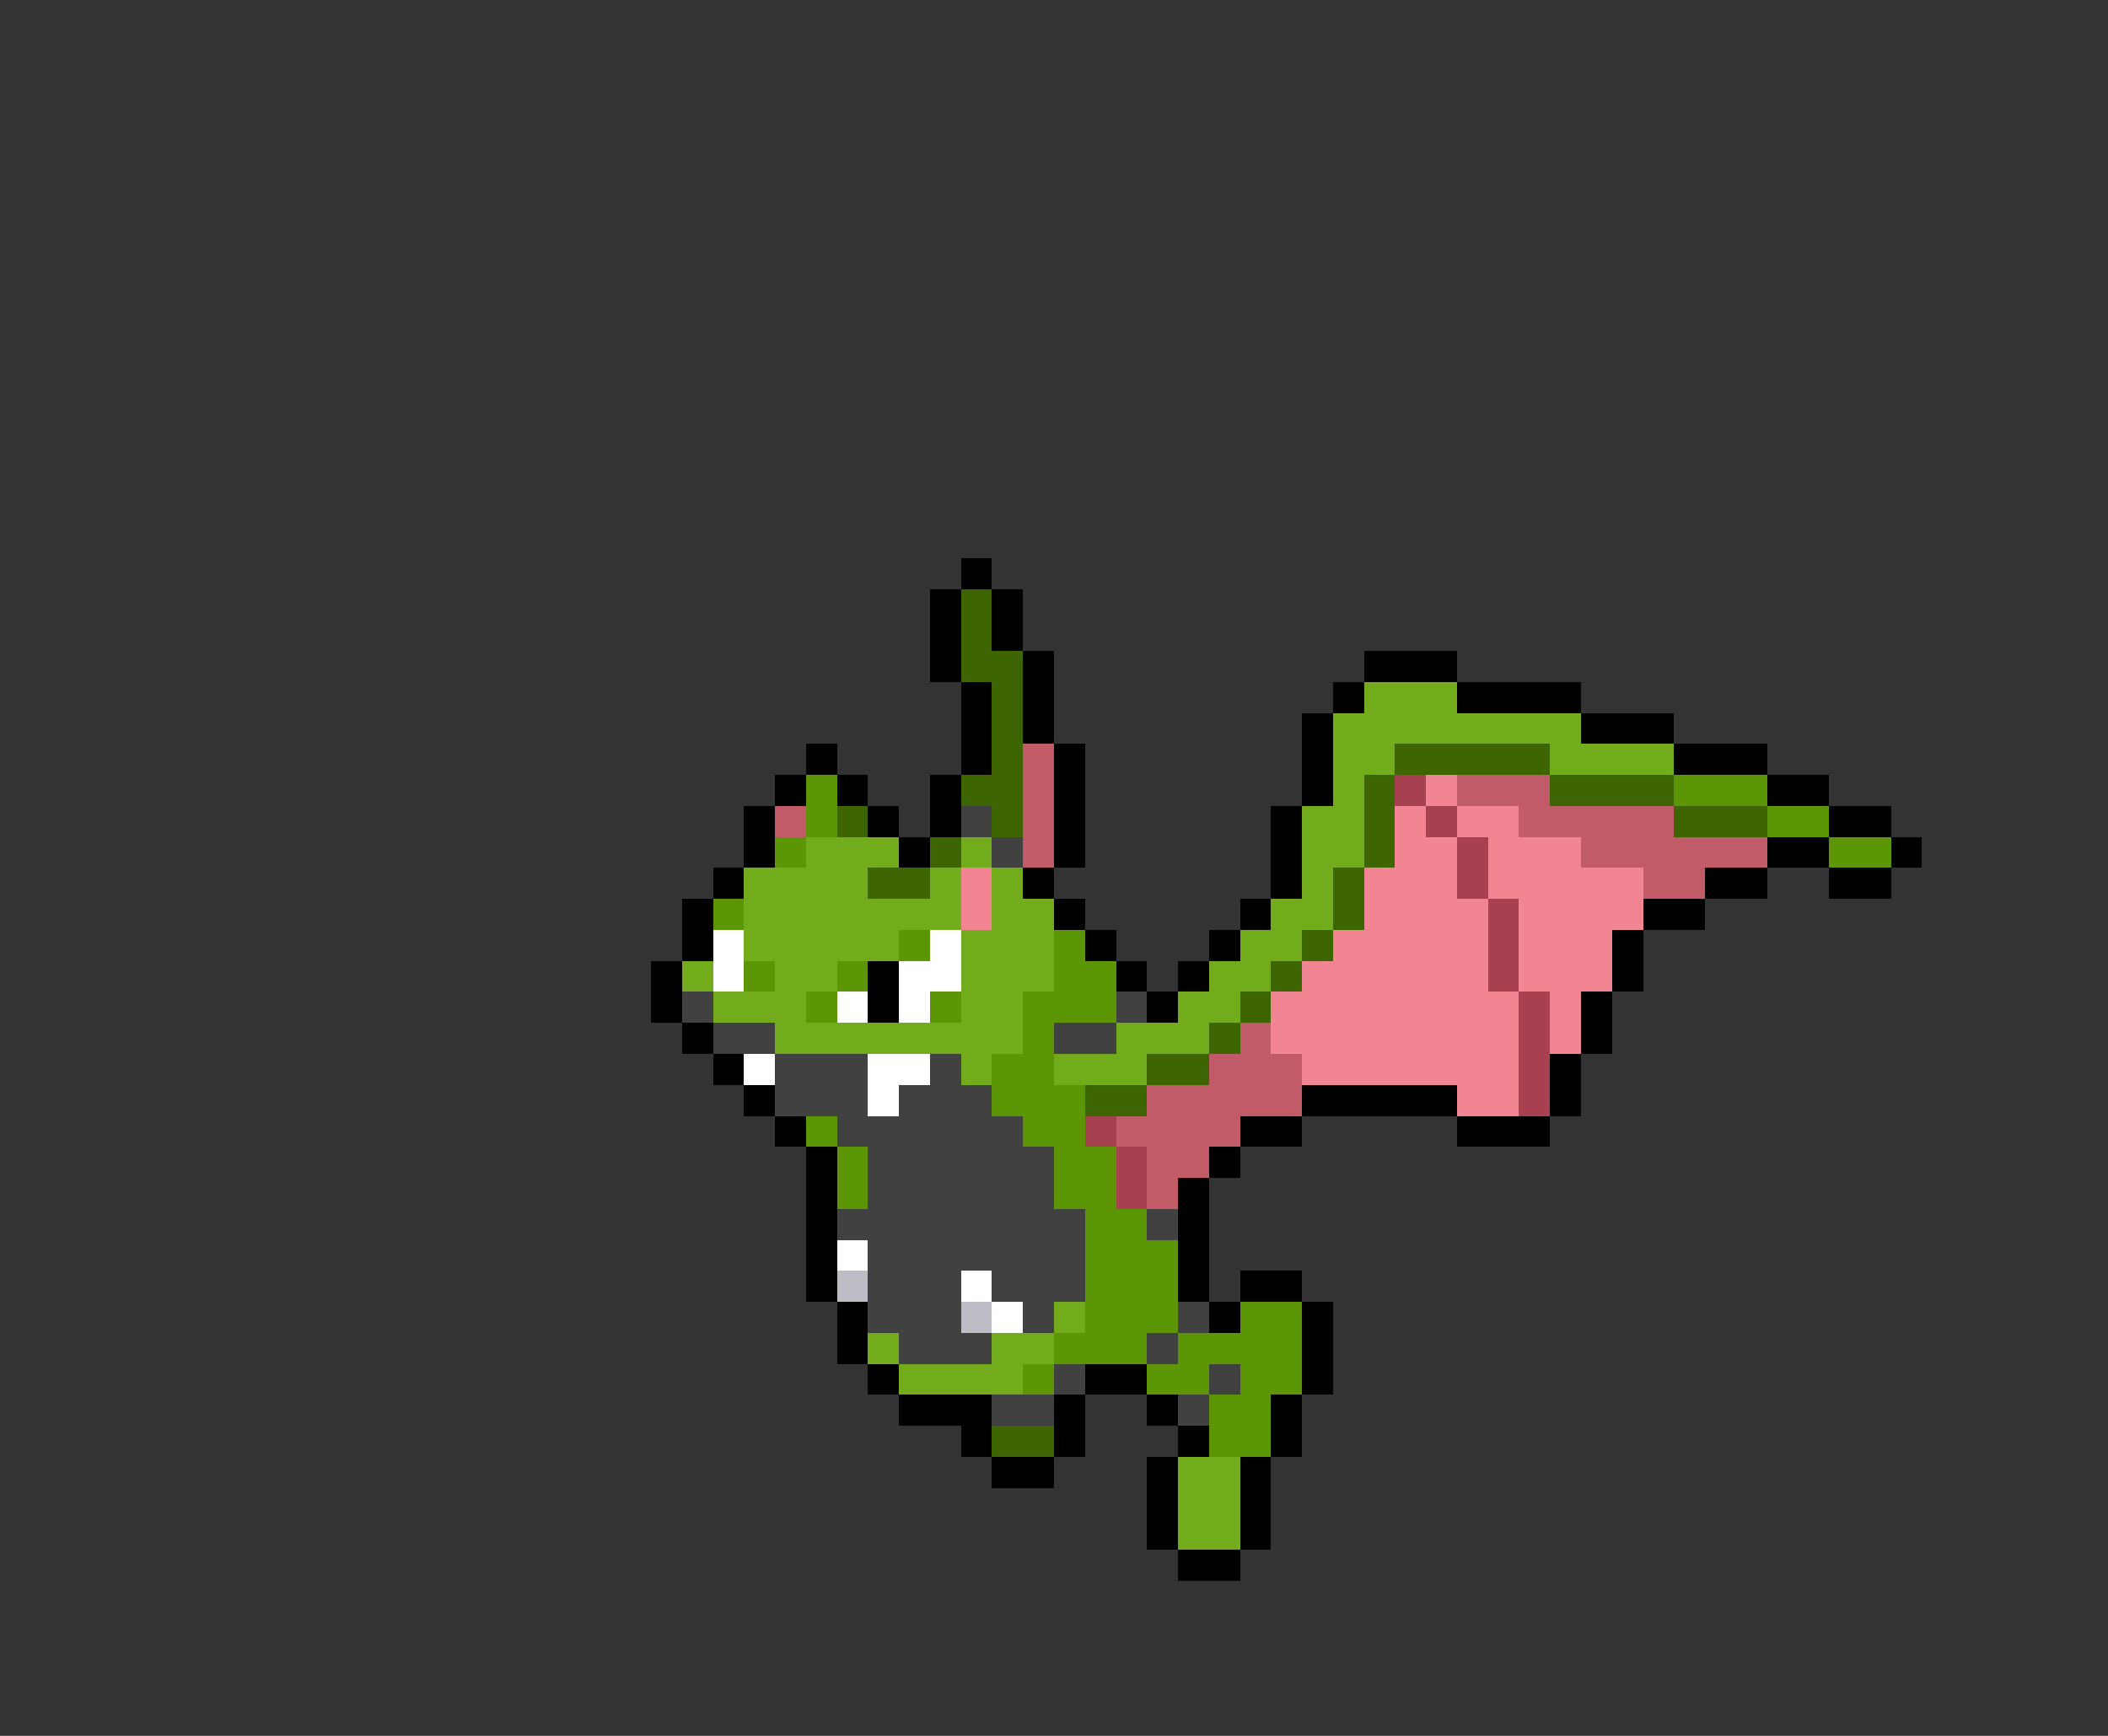 <svg xmlns="http://www.w3.org/2000/svg" viewBox="0 -0.5 68 56" shape-rendering="crispEdges">
<rect x="0" y="-0.5" width="68" height="56" fill="#333333" stroke="none"/>
<path stroke="#000000" d="M31 18h1M30 19h1M32 19h1M30 20h1M32 20h1M30 21h1M33 21h1M44 21h3M31 22h1M33 22h1M43 22h1M47 22h4M31 23h1M33 23h1M42 23h1M51 23h3M26 24h1M31 24h1M34 24h1M42 24h1M54 24h3M25 25h1M27 25h1M30 25h1M34 25h1M42 25h1M57 25h2M24 26h1M28 26h1M30 26h1M34 26h1M41 26h1M59 26h2M24 27h1M29 27h1M34 27h1M41 27h1M57 27h2M61 27h1M23 28h1M33 28h1M41 28h1M55 28h2M59 28h2M22 29h1M34 29h1M40 29h1M53 29h2M22 30h1M35 30h1M39 30h1M52 30h1M21 31h1M28 31h1M36 31h1M38 31h1M52 31h1M21 32h1M28 32h1M37 32h1M51 32h1M22 33h1M51 33h1M23 34h1M50 34h1M24 35h1M42 35h5M50 35h1M25 36h1M40 36h2M47 36h3M26 37h1M39 37h1M26 38h1M38 38h1M26 39h1M38 39h1M26 40h1M38 40h1M26 41h1M38 41h1M40 41h2M27 42h1M39 42h1M42 42h1M27 43h1M42 43h1M28 44h1M35 44h2M42 44h1M29 45h3M34 45h1M37 45h1M41 45h1M31 46h1M34 46h1M38 46h1M41 46h1M32 47h2M37 47h1M40 47h1M37 48h1M40 48h1M37 49h1M40 49h1M38 50h2" />
<path stroke="#3d6501" d="M31 19h1M31 20h1M31 21h2M32 22h1M32 23h1M32 24h1M45 24h5M31 25h2M44 25h1M50 25h4M27 26h1M32 26h1M44 26h1M54 26h3M30 27h1M44 27h1M28 28h2M43 28h1M43 29h1M42 30h1M41 31h1M40 32h1M39 33h1M37 34h2M35 35h2M32 46h2" />
<path stroke="#72ac1c" d="M44 22h3M43 23h8M43 24h2M50 24h4M43 25h1M42 26h2M26 27h3M31 27h1M42 27h2M24 28h4M30 28h1M32 28h1M42 28h1M24 29h7M32 29h2M41 29h2M24 30h5M31 30h3M40 30h2M22 31h1M25 31h2M31 31h3M39 31h2M23 32h3M31 32h2M38 32h2M25 33h8M36 33h3M31 34h1M34 34h3M34 42h1M28 43h1M32 43h2M29 44h4M38 47h2M38 48h2M38 49h2" />
<path stroke="#c25b68" d="M33 24h1M33 25h1M47 25h3M25 26h1M33 26h1M49 26h5M33 27h1M51 27h6M53 28h2M40 33h1M39 34h3M37 35h5M36 36h4M37 37h2M37 38h1" />
<path stroke="#5c9606" d="M26 25h1M54 25h3M26 26h1M57 26h2M25 27h1M59 27h2M23 29h1M29 30h1M34 30h1M24 31h1M27 31h1M34 31h2M26 32h1M30 32h1M33 32h3M33 33h1M32 34h2M32 35h3M26 36h1M33 36h2M27 37h1M34 37h2M27 38h1M34 38h2M35 39h2M35 40h3M35 41h3M35 42h3M40 42h2M34 43h3M38 43h4M33 44h1M37 44h2M40 44h2M39 45h2M39 46h2" />
<path stroke="#a7414f" d="M45 25h1M46 26h1M47 27h1M47 28h1M48 29h1M48 30h1M48 31h1M49 32h1M49 33h1M49 34h1M49 35h1M35 36h1M36 37h1M36 38h1" />
<path stroke="#f18592" d="M46 25h1M45 26h1M47 26h2M45 27h2M48 27h3M31 28h1M44 28h3M48 28h5M31 29h1M44 29h4M49 29h4M43 30h5M49 30h3M42 31h6M49 31h3M41 32h8M50 32h1M41 33h8M50 33h1M42 34h7M47 35h2" />
<path stroke="#414141" d="M31 26h1M32 27h1M22 32h1M36 32h1M23 33h2M34 33h2M25 34h3M30 34h1M25 35h3M29 35h3M27 36h6M28 37h6M28 38h6M27 39h8M37 39h1M28 40h7M28 41h3M32 41h3M28 42h3M33 42h1M38 42h1M29 43h3M37 43h1M34 44h1M39 44h1M32 45h2M38 45h1" />
<path stroke="#ffffff" d="M23 30h1M30 30h1M23 31h1M29 31h2M27 32h1M29 32h1M24 34h1M28 34h2M28 35h1M27 40h1M31 41h1M32 42h1" />
<path stroke="#bdbdc5" d="M27 41h1M31 42h1" />
</svg>
